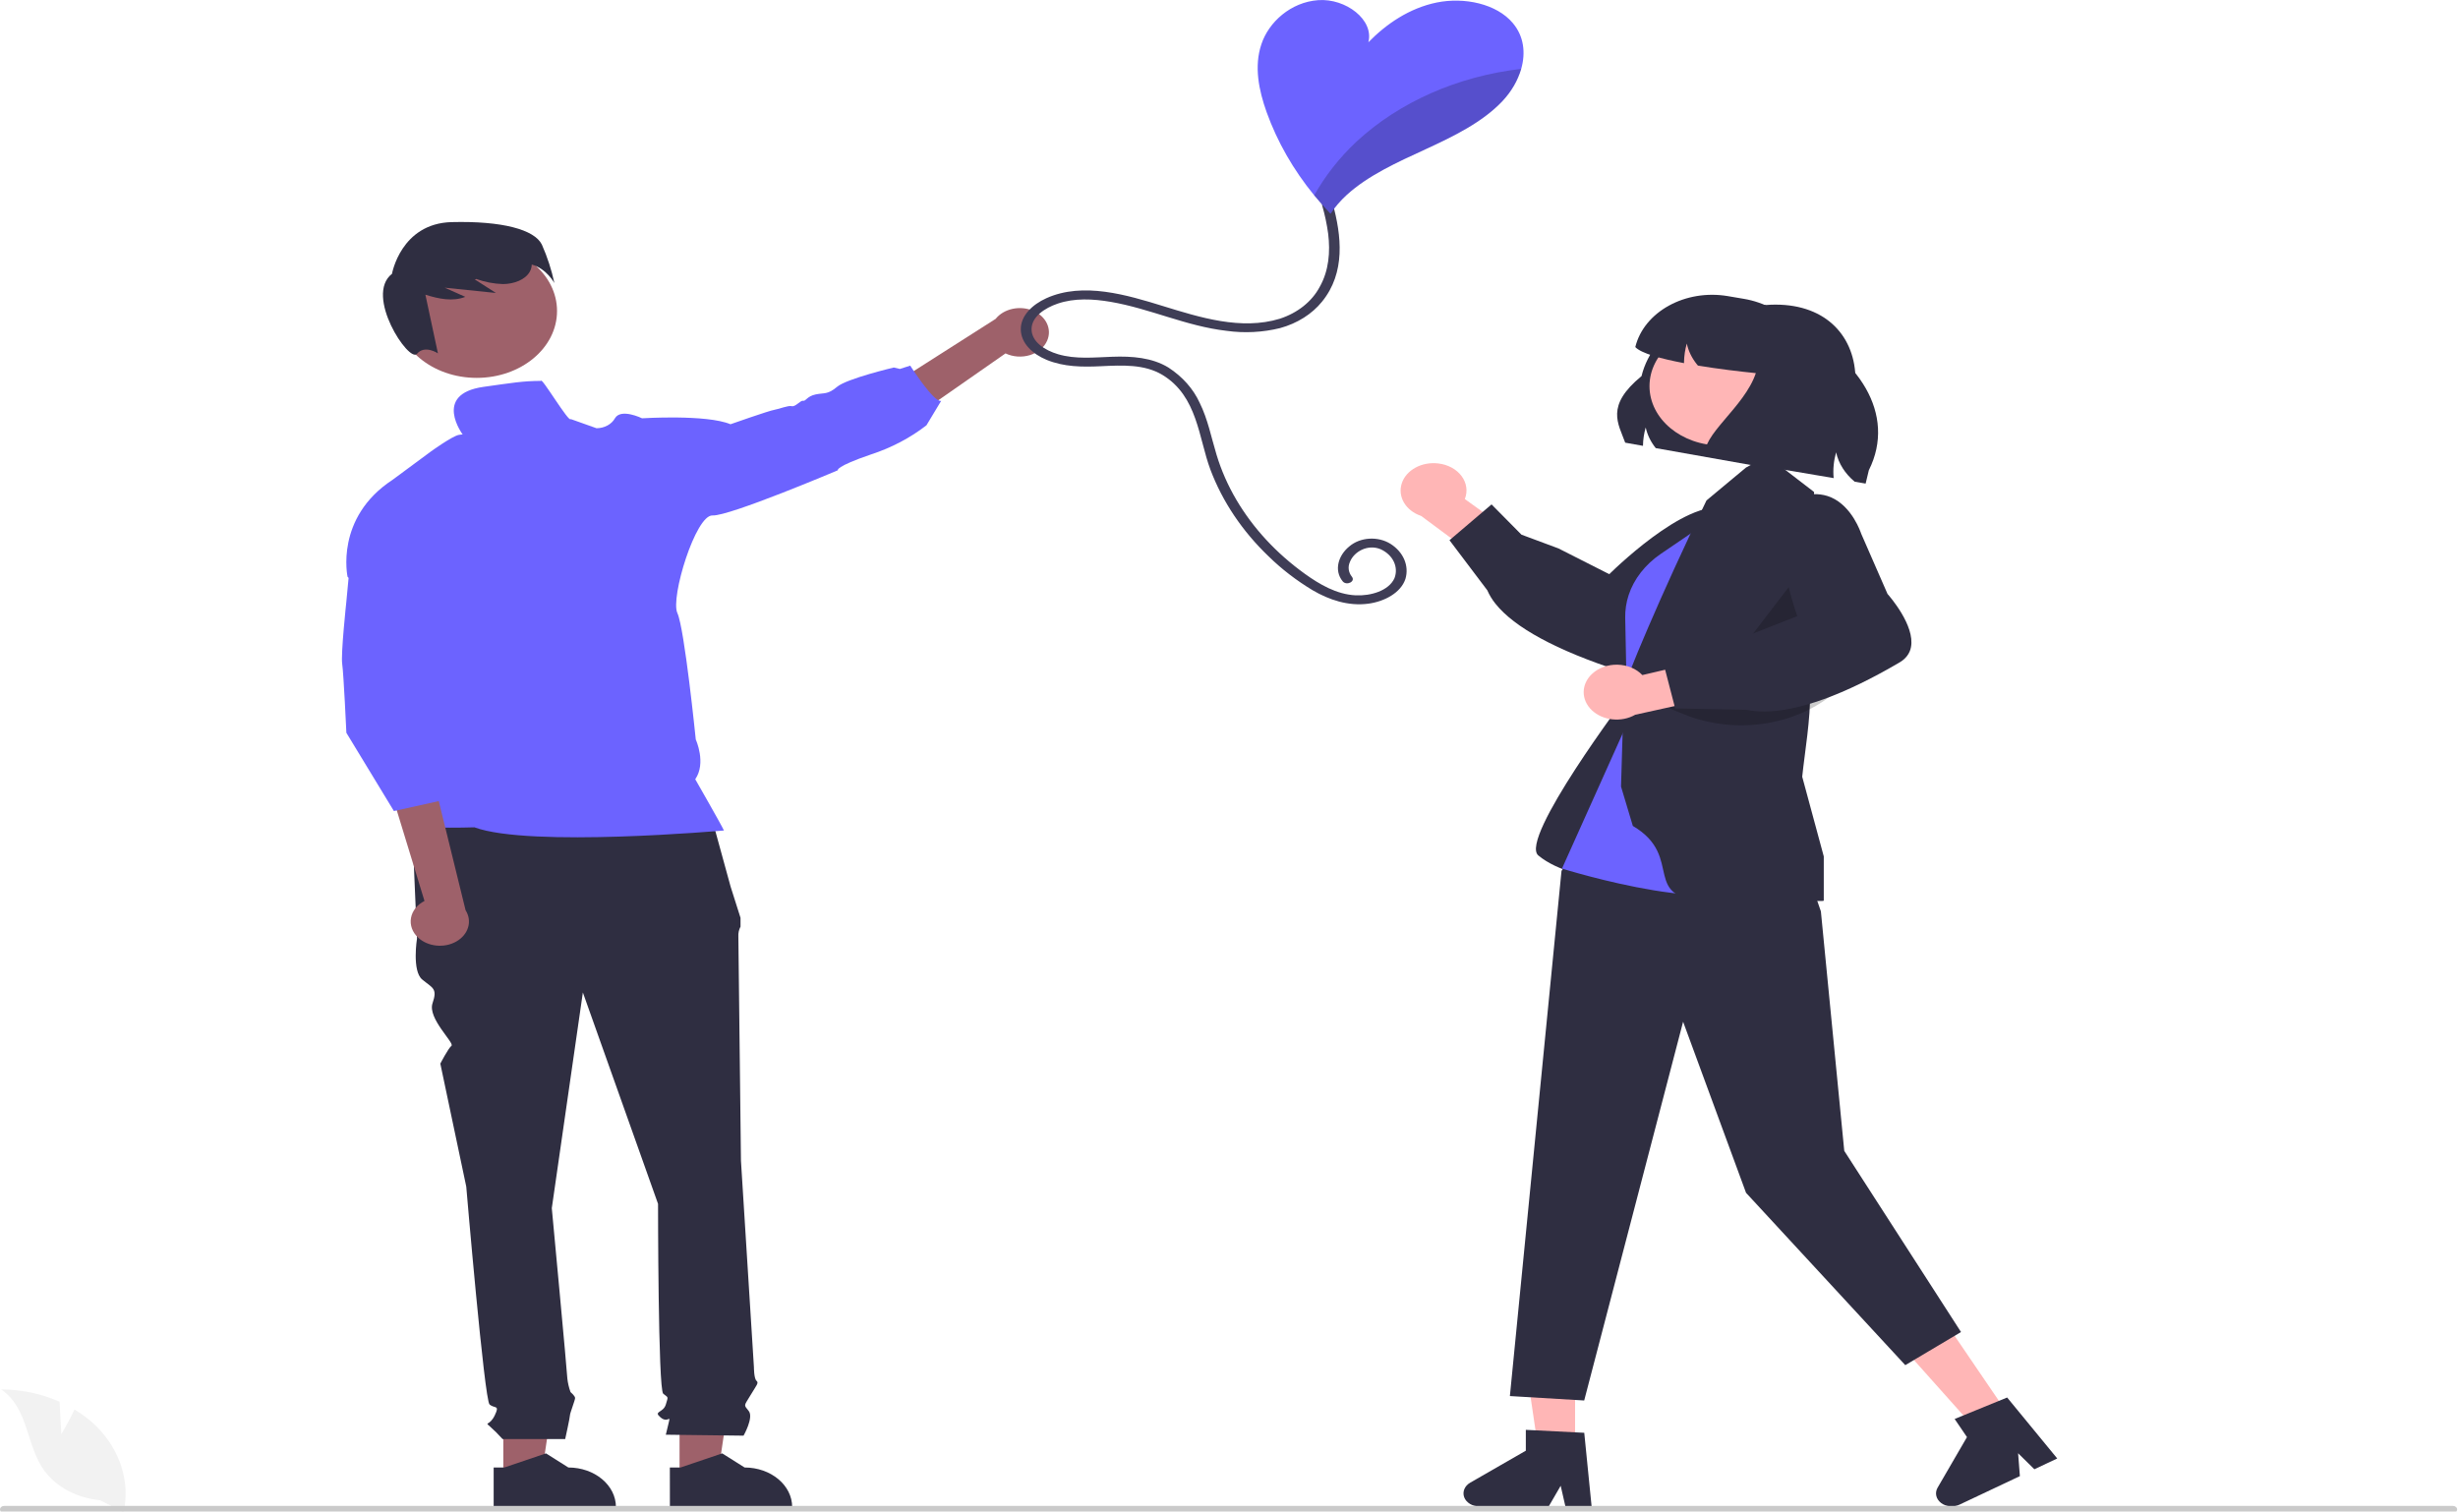 <?xml version="1.0" encoding="UTF-8"?>
<svg xmlns="http://www.w3.org/2000/svg" xmlns:xlink="http://www.w3.org/1999/xlink" width="200px" height="123px" viewBox="0 0 200 123" version="1.1">
<defs>
<filter id="alpha" filterUnits="objectBoundingBox" x="0%" y="0%" width="100%" height="100%">
  <feColorMatrix type="matrix" in="SourceGraphic" values="0 0 0 0 1 0 0 0 0 1 0 0 0 0 1 0 0 0 1 0"/>
</filter>
<mask id="mask0">
  <g filter="url(#alpha)">
<rect x="0" y="0" width="200" height="123" style="fill:rgb(0%,0%,0%);fill-opacity:0.2;stroke:none;"/>
  </g>
</mask>
<clipPath id="clip1">
  <rect x="0" y="0" width="200" height="123"/>
</clipPath>
<g id="surface5" clip-path="url(#clip1)">
<path style=" stroke:none;fill-rule:nonzero;fill:rgb(0%,0%,0%);fill-opacity:1;" d="M 145.992 47.191 L 146.871 51.742 L 140.941 53.781 Z M 145.992 47.191 "/>
</g>
<mask id="mask1">
  <g filter="url(#alpha)">
<rect x="0" y="0" width="200" height="123" style="fill:rgb(0%,0%,0%);fill-opacity:0.2;stroke:none;"/>
  </g>
</mask>
<clipPath id="clip2">
  <rect x="0" y="0" width="200" height="123"/>
</clipPath>
<g id="surface8" clip-path="url(#clip2)">
<path style=" stroke:none;fill-rule:nonzero;fill:rgb(0%,0%,0%);fill-opacity:1;" d="M 149.746 55.945 C 146.57 59.008 141.305 59.895 136.949 58.098 L 135.684 57.578 Z M 149.746 55.945 "/>
</g>
<mask id="mask2">
  <g filter="url(#alpha)">
<rect x="0" y="0" width="200" height="123" style="fill:rgb(0%,0%,0%);fill-opacity:0.2;stroke:none;"/>
  </g>
</mask>
<clipPath id="clip3">
  <rect x="0" y="0" width="200" height="123"/>
</clipPath>
<g id="surface11" clip-path="url(#clip3)">
<path style=" stroke:none;fill-rule:nonzero;fill:rgb(0%,0%,0%);fill-opacity:1;" d="M 106.934 15.898 C 107.355 16.41 107.797 16.906 108.262 17.391 C 108.621 16.848 109.059 16.34 109.559 15.879 C 111.328 14.262 113.695 13.203 115.992 12.145 C 118.289 11.086 120.621 9.949 122.246 8.23 C 122.973 7.457 123.496 6.562 123.777 5.605 C 118.609 6.203 113.863 8.297 110.375 11.523 C 108.977 12.836 107.82 14.309 106.934 15.898 Z M 106.934 15.898 "/>
</g>
</defs>
<g id="surface1">
<path style=" stroke:none;fill-rule:nonzero;fill:rgb(61.961%,38.039%,41.569%);fill-opacity:1;" d="M 40.953 120.254 L 44.039 120.254 L 45.508 110.344 L 40.953 110.344 Z M 40.953 120.254 "/>
<path style=" stroke:none;fill-rule:nonzero;fill:rgb(18.431%,18.039%,25.49%);fill-opacity:1;" d="M 40.168 119.418 L 41.035 119.418 L 44.426 118.27 L 46.246 119.418 C 48.383 119.418 50.117 120.859 50.117 122.641 L 50.117 122.746 L 40.168 122.746 Z M 40.168 119.418 "/>
<path style=" stroke:none;fill-rule:nonzero;fill:rgb(61.961%,38.039%,41.569%);fill-opacity:1;" d="M 55.293 120.254 L 58.379 120.254 L 59.848 110.344 L 55.293 110.344 Z M 55.293 120.254 "/>
<path style=" stroke:none;fill-rule:nonzero;fill:rgb(18.431%,18.039%,25.49%);fill-opacity:1;" d="M 54.504 119.418 L 55.375 119.418 L 58.766 118.27 L 60.586 119.418 C 62.723 119.418 64.457 120.859 64.457 122.641 L 64.457 122.746 L 54.508 122.746 Z M 54.504 119.418 "/>
<path style=" stroke:none;fill-rule:nonzero;fill:rgb(18.431%,18.039%,25.49%);fill-opacity:1;" d="M 57.762 66.012 L 33.508 66.539 L 33.93 76.371 C 33.93 76.371 33.508 79.004 34.352 79.707 C 35.195 80.41 35.617 80.41 35.195 81.637 C 34.773 82.867 37.004 84.875 36.734 85.102 C 36.461 85.324 35.828 86.555 35.828 86.555 L 37.938 96.562 C 37.938 96.562 39.414 113.941 39.836 114.293 C 40.258 114.645 40.68 114.293 40.258 115.172 C 39.836 116.051 39.414 115.699 39.836 116.051 C 40.211 116.383 40.562 116.734 40.891 117.102 L 45.988 117.102 C 45.988 117.102 46.375 115.348 46.375 115.172 C 46.375 114.996 46.793 113.941 46.793 113.766 C 46.793 113.59 46.422 113.281 46.422 113.281 C 46.293 112.926 46.207 112.559 46.164 112.188 C 46.164 111.836 44.898 98.316 44.898 98.316 L 47.426 80.762 L 53.543 97.965 C 53.543 97.965 53.543 113.066 53.965 113.414 C 54.387 113.766 54.387 113.59 54.176 114.293 C 53.965 114.996 53.121 114.82 53.754 115.348 C 54.387 115.875 54.598 114.996 54.387 115.875 L 54.176 116.75 L 60.5 116.828 C 60.5 116.828 61.344 115.348 60.922 114.82 C 60.5 114.293 60.527 114.438 61.043 113.574 C 61.555 112.715 61.766 112.539 61.555 112.363 C 61.344 112.188 61.344 111.254 61.344 111.254 L 60.289 94.453 C 60.289 94.453 60.078 76.723 60.078 76.195 C 60.062 75.926 60.125 75.652 60.254 75.406 L 60.254 74.691 L 59.449 72.156 Z M 57.762 66.012 "/>
<path style=" stroke:none;fill-rule:nonzero;fill:rgb(61.961%,38.039%,41.569%);fill-opacity:1;" d="M 85.203 27.723 C 84.969 28.266 84.453 28.699 83.801 28.898 C 83.145 29.098 82.418 29.047 81.816 28.758 L 71.289 36.098 L 70.715 32.512 L 81.012 25.949 C 81.68 25.117 82.984 24.832 84.055 25.285 C 85.125 25.738 85.617 26.785 85.203 27.723 Z M 85.203 27.723 "/>
<path style=" stroke:none;fill-rule:nonzero;fill:rgb(61.961%,38.039%,41.569%);fill-opacity:1;" d="M 45.324 25.309 C 45.324 28.316 42.398 30.75 38.789 30.75 C 35.176 30.75 32.25 28.316 32.25 25.309 C 32.25 22.305 35.176 19.867 38.789 19.867 C 42.398 19.867 45.324 22.305 45.324 25.309 Z M 45.324 25.309 "/>
<path style=" stroke:none;fill-rule:nonzero;fill:rgb(18.431%,18.039%,25.49%);fill-opacity:1;" d="M 44.086 19.895 C 43.48 18.684 40.871 17.969 36.742 18.074 C 32.617 18.184 31.895 22.281 31.895 22.281 C 29.621 24.047 33.289 29.555 33.926 28.793 C 34.562 28.035 35.633 28.754 35.633 28.754 L 34.613 23.98 C 35.691 24.324 36.848 24.559 37.859 24.156 L 36.184 23.41 C 37.57 23.555 38.961 23.695 40.352 23.84 L 38.633 22.738 C 38.672 22.73 38.715 22.715 38.758 22.703 C 39.445 22.953 40.184 23.094 40.934 23.117 C 41.812 23.109 42.742 22.77 43.109 22.105 C 43.207 21.926 43.262 21.727 43.266 21.527 C 44.473 21.855 45.109 23.035 45.109 23.035 C 44.879 21.965 44.539 20.914 44.086 19.895 Z M 44.086 19.895 "/>
<path style=" stroke:none;fill-rule:nonzero;fill:rgb(42.353%,38.824%,100%);fill-opacity:1;" d="M 44.02 30.996 C 42.559 30.996 41.621 31.164 39.348 31.48 C 35.156 32.07 37.668 35.387 37.668 35.387 C 37.668 35.387 37.855 35.305 37.344 35.387 C 36.828 35.465 35.078 36.727 35.078 36.727 L 31.945 39.043 C 27.223 42.129 28.281 46.941 28.281 46.941 L 35.164 52.711 L 32.148 64.285 C 32.148 64.285 33.43 66.004 32.77 66.773 C 32.105 67.543 38.605 67.324 38.605 67.324 C 43.094 68.988 58.906 67.582 58.906 67.582 C 58.688 67.105 56.57 63.41 56.57 63.41 C 57.488 62.09 56.613 60.18 56.613 60.18 C 56.613 60.18 55.699 51.141 55.117 49.891 C 54.531 48.641 56.609 41.871 57.977 41.945 C 59.344 42.016 68.168 38.27 68.168 38.27 C 68.168 38.27 67.949 37.977 70.859 36.984 C 72.535 36.438 74.07 35.629 75.383 34.609 L 76.582 32.617 C 76.004 32.801 74.062 29.754 74.062 29.754 L 73.219 30.023 L 72.727 29.906 C 72.727 29.906 68.898 30.812 68.117 31.473 C 67.336 32.133 67.07 31.949 66.363 32.098 C 65.66 32.246 65.57 32.66 65.348 32.613 C 65.125 32.566 64.734 33.125 64.422 33.051 C 64.113 32.98 63.449 33.273 63.012 33.348 C 62.57 33.418 59.438 34.523 59.438 34.523 C 57.496 33.707 52.242 34.039 52.242 34.039 C 52.242 34.039 50.523 33.195 50.035 34.039 C 49.766 34.527 49.184 34.844 48.539 34.848 L 46.441 34.102 C 46.32 34.469 44.031 30.609 44.02 30.996 Z M 44.02 30.996 "/>
<path style=" stroke:none;fill-rule:nonzero;fill:rgb(61.961%,38.039%,41.569%);fill-opacity:1;" d="M 34.012 76.289 C 33.547 75.855 33.34 75.273 33.441 74.699 C 33.543 74.125 33.945 73.617 34.539 73.316 L 31.566 63.594 L 35.629 64.891 L 37.883 74.07 C 38.445 74.953 38.121 76.047 37.133 76.613 C 36.145 77.18 34.805 77.039 34.012 76.289 Z M 34.012 76.289 "/>
<path style=" stroke:none;fill-rule:nonzero;fill:rgb(42.353%,38.824%,100%);fill-opacity:1;" d="M 28.547 45.094 L 28.18 48.977 C 28.18 48.977 27.723 53.238 27.844 54.027 C 27.961 54.816 28.184 59.633 28.184 59.633 L 32.051 66 L 36.43 65.027 L 36.168 62.039 L 36.43 64.785 L 37.012 62.352 L 35.555 58.219 L 36.43 56.762 L 35.988 51.867 Z M 28.547 45.094 "/>
<path style=" stroke:none;fill-rule:nonzero;fill:rgb(18.431%,18.039%,25.49%);fill-opacity:1;" d="M 132.238 36.023 L 133.684 36.281 C 133.691 35.777 133.766 35.273 133.906 34.785 C 134.039 35.387 134.316 35.957 134.723 36.465 L 143.016 37.938 L 150.977 30.945 C 150.988 27.445 148.656 24.789 144.473 24.789 C 144.219 24.789 143.957 24.797 143.695 24.82 C 138.996 24.164 134.52 26.723 133.566 30.605 C 130.602 33.039 131.68 34.465 132.238 36.023 Z M 132.238 36.023 "/>
<path style=" stroke:none;fill-rule:nonzero;fill:rgb(100%,71.373%,71.373%);fill-opacity:1;" d="M 128.16 117.828 L 125.152 117.828 L 123.723 108.168 L 128.16 108.168 Z M 128.16 117.828 "/>
<path style=" stroke:none;fill-rule:nonzero;fill:rgb(18.431%,18.039%,25.49%);fill-opacity:1;" d="M 129.504 122.582 L 127.371 122.582 L 126.988 120.906 L 126.016 122.582 L 120.352 122.582 C 119.797 122.582 119.305 122.281 119.137 121.84 C 118.973 121.395 119.172 120.914 119.629 120.652 L 124.152 118.051 L 124.152 116.355 L 128.906 116.594 Z M 129.504 122.582 "/>
<path style=" stroke:none;fill-rule:nonzero;fill:rgb(100%,71.373%,71.373%);fill-opacity:1;" d="M 163.398 115.102 L 160.785 116.336 L 153.812 108.523 L 157.676 106.699 Z M 163.398 115.102 "/>
<path style=" stroke:none;fill-rule:nonzero;fill:rgb(18.431%,18.039%,25.49%);fill-opacity:1;" d="M 167.391 118.684 L 165.531 119.562 L 164.207 118.258 L 164.352 120.121 L 159.43 122.445 C 158.945 122.676 158.336 122.613 157.93 122.297 C 157.523 121.98 157.414 121.48 157.656 121.062 L 160.047 116.945 L 159.043 115.469 L 163.316 113.723 Z M 167.391 118.684 "/>
<path style=" stroke:none;fill-rule:nonzero;fill:rgb(100%,71.373%,71.373%);fill-opacity:1;" d="M 117.043 37.715 C 117.82 37.809 118.512 38.184 118.926 38.742 C 119.34 39.301 119.438 39.984 119.188 40.609 L 123.793 43.926 L 122.051 46.746 L 115.633 41.984 C 114.375 41.559 113.699 40.418 114.059 39.328 C 114.418 38.238 115.699 37.547 117.043 37.715 Z M 117.043 37.715 "/>
<path style=" stroke:none;fill-rule:nonzero;fill:rgb(18.431%,18.039%,25.49%);fill-opacity:1;" d="M 121.02 48.039 L 117.941 43.961 L 121.363 41.047 L 123.797 43.508 L 126.809 44.629 L 130.941 46.723 C 131.762 45.918 138.094 39.863 140.922 41.605 C 141.605 41.996 142.055 42.617 142.145 43.305 C 142.344 44.926 140.602 46.574 140.535 46.637 L 136.801 50.828 C 136.684 51.09 135.449 53.805 133.523 54.535 C 132.969 54.758 132.328 54.773 131.762 54.586 C 126.652 52.926 123.211 51.059 121.676 49.121 C 121.406 48.785 121.184 48.418 121.02 48.039 Z M 121.02 48.039 "/>
<path style=" stroke:none;fill-rule:nonzero;fill:rgb(18.431%,18.039%,25.49%);fill-opacity:1;" d="M 132.41 56.547 C 132.41 56.547 123.566 68.277 125.168 69.613 C 126.773 70.945 129.266 71.297 129.266 71.297 L 134.785 65.344 Z M 132.41 56.547 "/>
<path style=" stroke:none;fill-rule:nonzero;fill:rgb(18.431%,18.039%,25.49%);fill-opacity:1;" d="M 140.23 40.531 L 136.062 42.879 C 132.082 45.121 130.371 49.289 131.875 53.09 L 133.047 56.059 Z M 140.23 40.531 "/>
<path style=" stroke:none;fill-rule:nonzero;fill:rgb(18.431%,18.039%,25.49%);fill-opacity:1;" d="M 147.602 72.547 L 148.16 74.164 L 150.062 93.652 L 159.562 108.395 L 155.027 111.09 L 142.07 97.066 L 136.949 83.145 L 128.902 113.965 L 122.855 113.605 L 127.055 70.871 L 135.023 58.844 Z M 147.602 72.547 "/>
<path style=" stroke:none;fill-rule:nonzero;fill:rgb(42.353%,38.824%,100%);fill-opacity:1;" d="M 140.941 41.121 L 135.141 45.066 C 133.867 45.934 132.949 47.109 132.516 48.43 C 132.32 49.031 132.227 49.648 132.238 50.27 L 132.41 58.844 L 127.094 70.68 C 127.094 70.68 141.512 75.215 143.438 71.211 C 145.359 67.211 140.941 41.121 140.941 41.121 Z M 140.941 41.121 "/>
<path style=" stroke:none;fill-rule:nonzero;fill:rgb(18.431%,18.039%,25.49%);fill-opacity:1;" d="M 132.859 67.211 L 131.898 64.008 L 132.133 56.043 C 132.152 55.578 135.117 48.375 138.852 40.723 L 142.066 38.047 L 143.797 37.109 L 147.609 40.039 C 147.609 40.039 147.125 48.059 147.281 56.27 C 147.324 58.543 146.848 61.195 146.641 63.207 L 148.395 69.691 L 148.395 73.297 L 148.277 73.316 C 148.164 73.336 146.41 73.289 139.207 73.289 C 133.234 73.289 137.211 69.766 132.859 67.211 Z M 132.859 67.211 "/>
<use xlink:href="#surface5" mask="url(#mask0)"/>
<path style=" stroke:none;fill-rule:nonzero;fill:rgb(100%,71.373%,71.373%);fill-opacity:1;" d="M 145.824 31.422 C 145.824 34.09 143.227 36.254 140.02 36.254 C 136.816 36.254 134.215 34.09 134.215 31.422 C 134.215 28.754 136.816 26.59 140.02 26.59 C 143.227 26.59 145.824 28.754 145.824 31.422 Z M 145.824 31.422 "/>
<use xlink:href="#surface8" mask="url(#mask1)"/>
<path style=" stroke:none;fill-rule:nonzero;fill:rgb(100%,71.373%,71.373%);fill-opacity:1;" d="M 129.547 54.832 C 130.07 54.34 130.832 54.07 131.617 54.09 C 132.406 54.109 133.145 54.418 133.633 54.934 L 139.492 53.562 L 141.359 56.328 L 133.051 58.164 C 131.93 58.805 130.414 58.645 129.52 57.793 C 128.629 56.941 128.641 55.672 129.547 54.832 Z M 129.547 54.832 "/>
<path style=" stroke:none;fill-rule:nonzero;fill:rgb(18.431%,18.039%,25.49%);fill-opacity:1;" d="M 142.086 57.758 L 136.305 57.648 L 135.27 53.664 L 139.078 53.332 L 141.859 51.855 L 146.238 50.141 C 145.883 49.125 143.305 41.387 146.609 40.387 C 147.379 40.125 148.246 40.156 148.984 40.469 C 150.719 41.227 151.41 43.348 151.438 43.426 L 153.582 48.332 C 153.781 48.555 155.82 50.91 155.492 52.652 C 155.406 53.156 155.07 53.613 154.566 53.902 C 150.09 56.535 146.32 57.898 143.535 57.898 C 143.047 57.898 142.562 57.852 142.086 57.758 Z M 142.086 57.758 "/>
<path style=" stroke:none;fill-rule:nonzero;fill:rgb(18.431%,18.039%,25.49%);fill-opacity:1;" d="M 133.059 28.242 C 133.523 28.746 135.125 29.191 137.027 29.551 C 137.023 29.516 137.023 29.484 137.023 29.453 C 137.035 28.949 137.109 28.445 137.25 27.957 C 137.379 28.559 137.656 29.129 138.062 29.637 C 138.094 29.676 138.125 29.711 138.156 29.75 C 139.789 30.02 141.512 30.227 142.867 30.363 C 141.938 33.152 138.371 35.438 138.758 37.133 L 149.199 38.906 C 149.133 38.203 149.203 37.496 149.398 36.809 C 149.598 37.715 150.125 38.547 150.91 39.199 L 151.801 39.352 L 152.062 38.266 C 154.355 33.684 151.16 28.996 145.93 26.57 C 144.996 25.406 143.551 24.598 141.902 24.32 L 140.598 24.098 C 137.141 23.508 133.766 25.363 133.059 28.242 Z M 133.059 28.242 "/>
<path style=" stroke:none;fill-rule:nonzero;fill:rgb(94.902%,94.902%,94.902%);fill-opacity:1;" d="M 4.988 116.703 L 4.848 114.07 C 3.383 113.414 1.746 113.07 0.086 113.062 C 2.375 114.621 2.086 117.625 3.637 119.719 C 4.629 121.035 6.289 121.906 8.145 122.082 L 10.059 123.059 C 10.59 120.59 9.797 118.051 7.891 116.113 C 7.352 115.578 6.738 115.105 6.062 114.699 C 5.602 115.707 4.988 116.703 4.988 116.703 Z M 4.988 116.703 "/>
<path style=" stroke:none;fill-rule:nonzero;fill:rgb(79.216%,79.216%,79.216%);fill-opacity:1;" d="M 0.348 123.121 L 199.582 123.121 C 199.773 123.121 199.93 122.988 199.93 122.832 C 199.93 122.672 199.773 122.543 199.582 122.543 L 0.348 122.543 C 0.156 122.543 0 122.672 0 122.832 C 0 122.988 0.156 123.121 0.348 123.121 Z M 0.348 123.121 "/>
<path style=" stroke:none;fill-rule:nonzero;fill:rgb(24.706%,23.922%,33.725%);fill-opacity:1;" d="M 108.434 16.543 C 109.156 19.184 109.496 22.18 107.57 24.547 C 106.754 25.559 105.551 26.316 104.156 26.699 C 102.746 27.047 101.254 27.125 99.805 26.922 C 96.516 26.543 93.598 25.117 90.363 24.562 C 88.938 24.32 87.426 24.238 86.051 24.711 C 85.023 25.062 83.941 25.77 83.934 26.777 C 83.93 27.816 85.012 28.504 86.086 28.824 C 87.523 29.25 89.016 29.082 90.504 29.031 C 92.105 28.973 93.742 29.094 95.074 29.91 C 96.219 30.656 97.098 31.648 97.613 32.777 C 98.285 34.133 98.555 35.586 98.984 36.996 C 99.367 38.266 99.91 39.5 100.602 40.676 C 101.957 42.977 103.855 45.031 106.188 46.707 C 107.34 47.531 108.738 48.371 110.309 48.445 C 111.52 48.504 112.992 48.082 113.461 47.059 C 113.816 46.148 113.348 45.156 112.34 44.695 C 111.301 44.258 110.168 44.879 109.836 45.734 C 109.656 46.133 109.719 46.578 110 46.934 C 110.316 47.324 109.559 47.691 109.246 47.301 C 108.52 46.402 108.898 45.188 109.789 44.465 C 110.684 43.703 112.121 43.617 113.145 44.258 C 114.195 44.926 114.672 46.043 114.355 47.113 C 113.984 48.234 112.66 48.949 111.336 49.125 C 109.703 49.344 108.133 48.809 106.812 48.035 C 105.492 47.242 104.289 46.316 103.23 45.281 C 101.082 43.227 99.469 40.82 98.488 38.219 C 97.523 35.648 97.453 32.25 94.59 30.512 C 93.113 29.621 91.309 29.719 89.578 29.801 C 88.055 29.875 86.566 29.859 85.164 29.285 C 84.012 28.809 83.078 27.934 83.059 26.816 C 83.039 25.691 84 24.785 85.133 24.27 C 88.125 22.914 91.719 24.008 94.656 24.914 C 97.613 25.824 100.988 26.895 104.129 25.938 C 105.578 25.469 106.746 24.539 107.375 23.355 C 108.137 22.012 108.246 20.488 108.07 19.027 C 107.965 18.258 107.805 17.492 107.586 16.738 C 107.461 16.281 108.309 16.086 108.434 16.543 Z M 108.434 16.543 "/>
<path style=" stroke:none;fill-rule:nonzero;fill:rgb(42.353%,38.824%,100%);fill-opacity:1;" d="M 103.062 9.129 C 103.93 11.539 105.234 13.82 106.934 15.898 C 107.355 16.41 107.797 16.906 108.262 17.391 C 108.621 16.848 109.059 16.34 109.559 15.879 C 111.328 14.262 113.695 13.203 115.992 12.145 C 118.289 11.086 120.621 9.949 122.246 8.23 C 122.973 7.457 123.496 6.562 123.777 5.605 C 124.145 4.309 124.004 2.957 123.094 1.879 C 121.777 0.305 119.145 -0.25 116.91 0.203 C 114.668 0.66 112.793 1.953 111.34 3.441 C 111.816 1.613 109.5 -0.148 107.262 0.012 C 105.023 0.172 103.227 1.801 102.633 3.605 C 102.031 5.406 102.422 7.336 103.062 9.129 Z M 103.062 9.129 "/>
<use xlink:href="#surface11" mask="url(#mask2)"/>
</g>
</svg>
